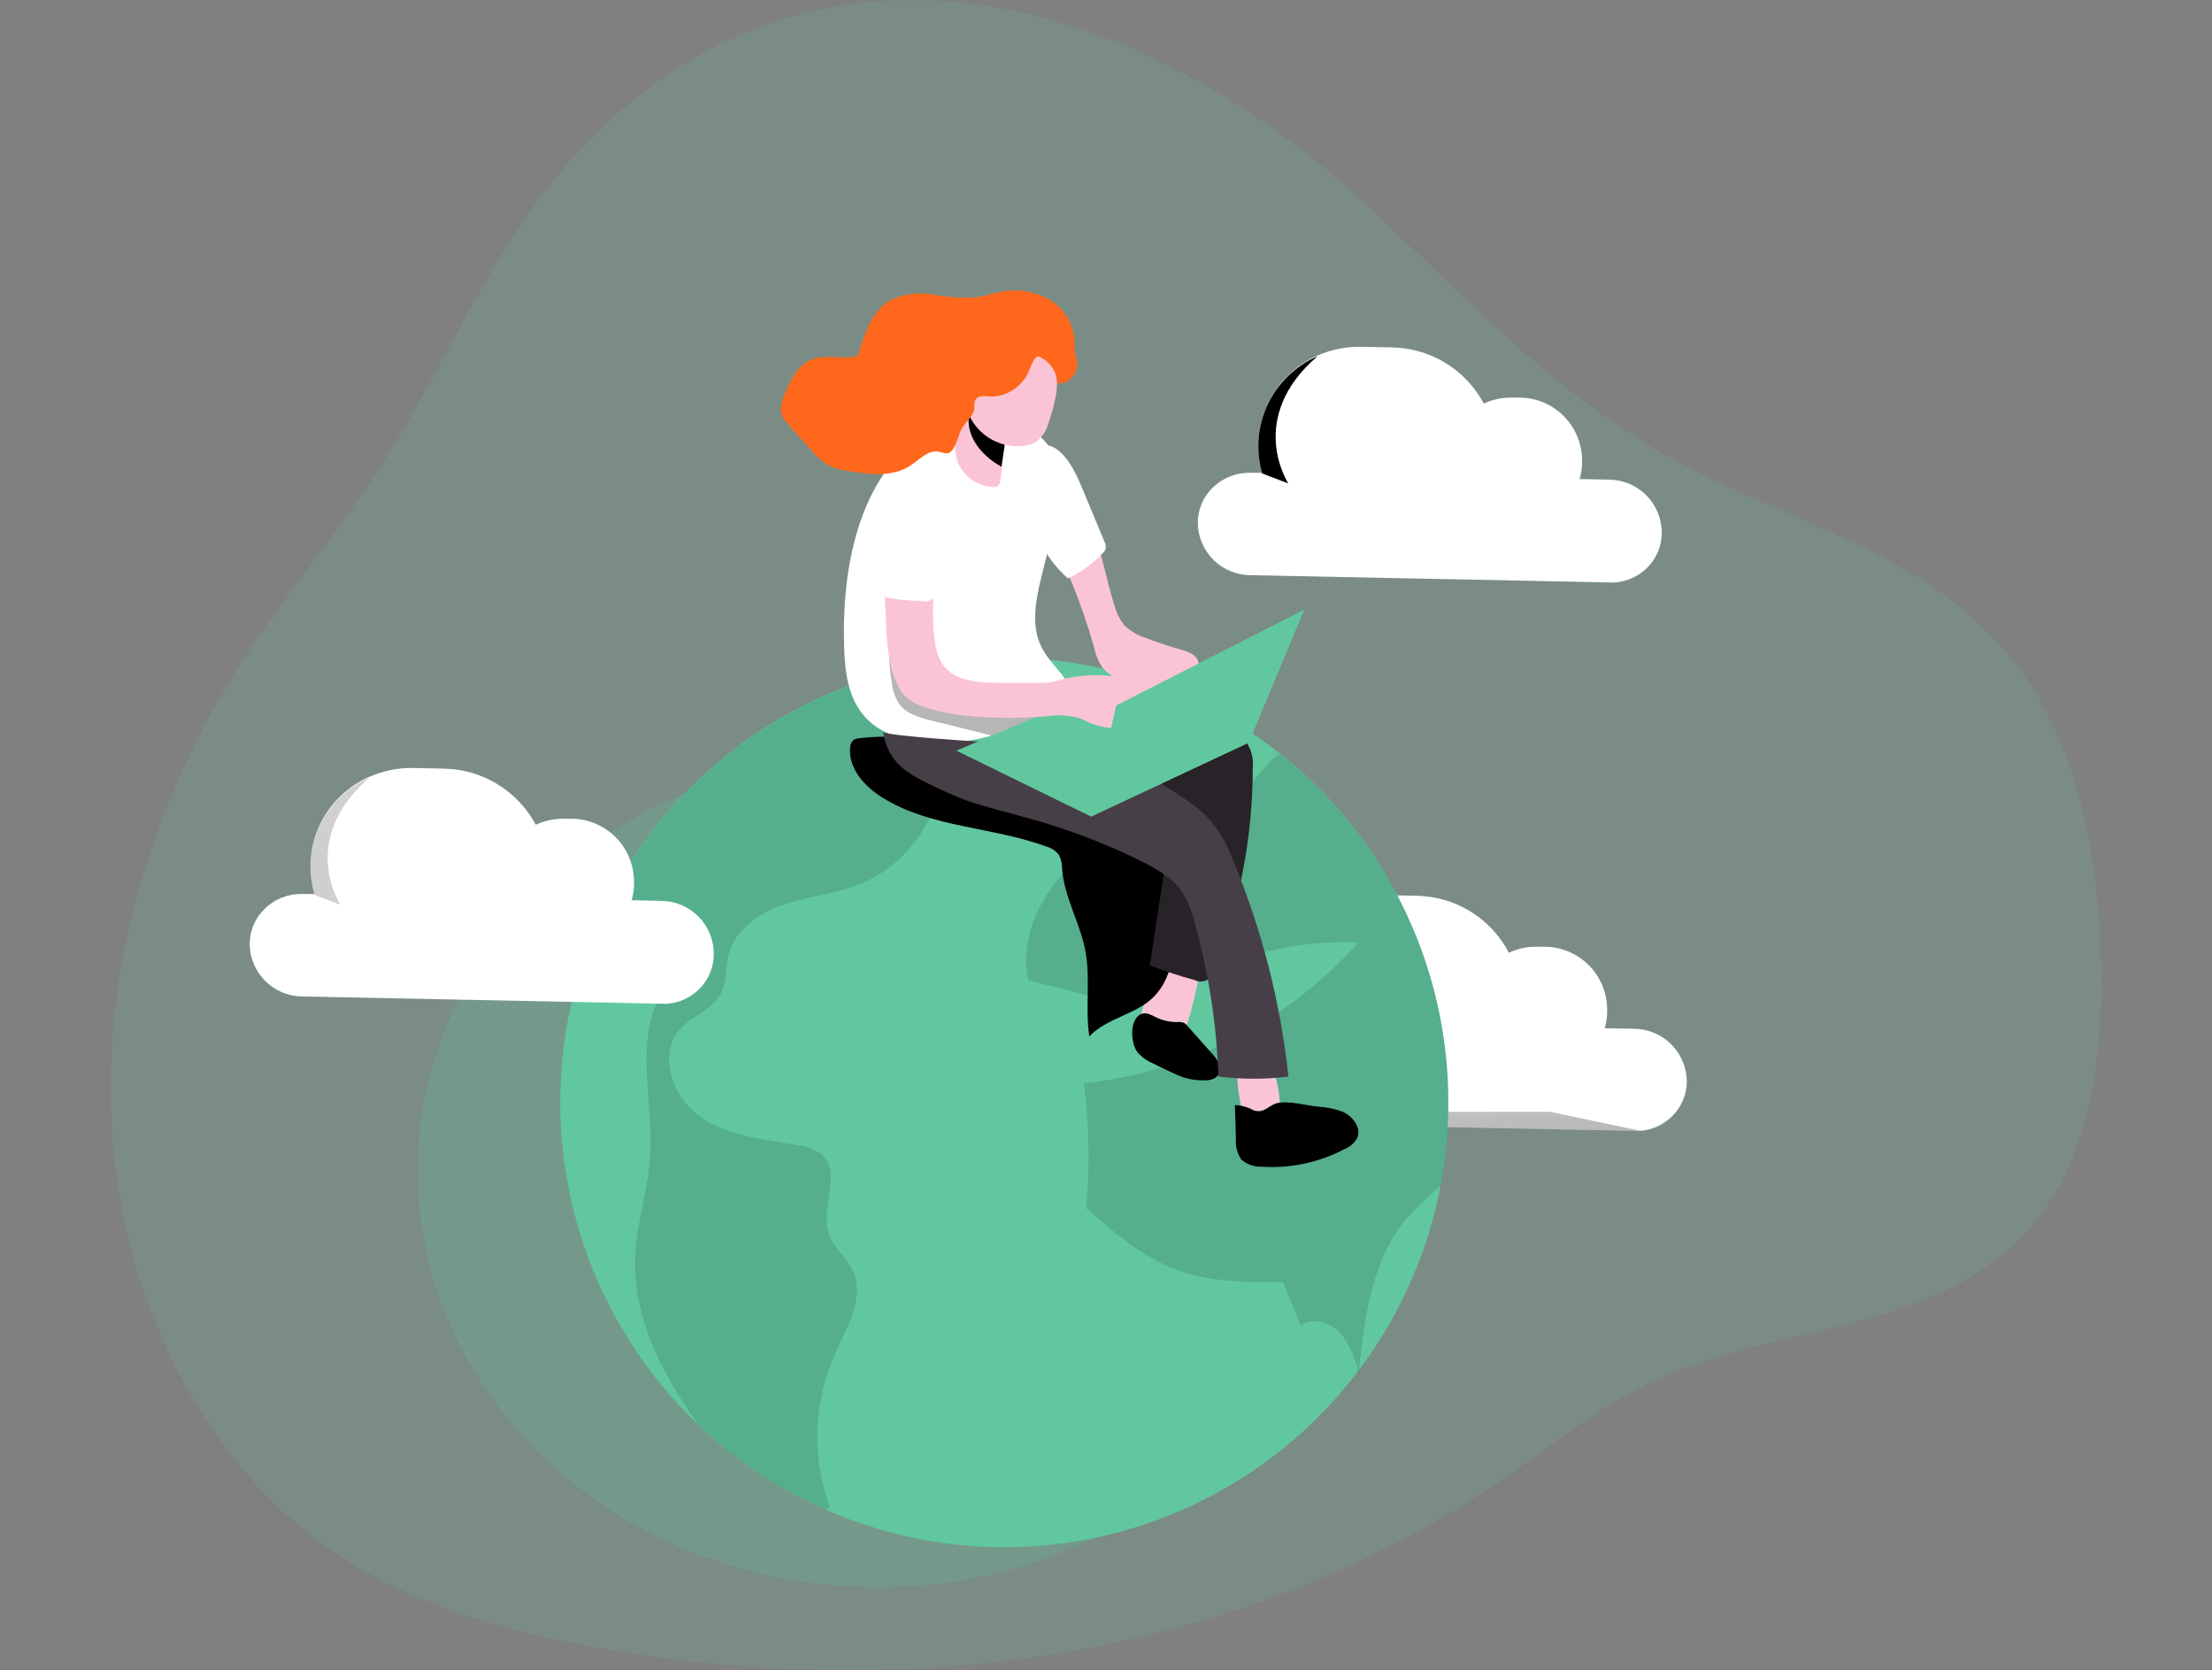 <svg width="612" height="462" viewBox="0 0 612 462" fill="none" xmlns="http://www.w3.org/2000/svg">
<rect x="0" y="0" width="612" height="462" fill="#808080" stroke="none"/>
<g clip-path="url(#clip0)">
<path opacity="0.18" d="M152.931 50.206C134.093 73.444 122.363 102.337 106.128 127.721C94.117 146.688 79.463 163.671 67.252 182.558C42.91 220.173 28.217 266.028 30.899 311.843C33.582 357.658 54.921 402.892 90.494 427.975C112.334 443.393 138.177 450.712 163.881 455.464C250.42 471.504 343.565 459.153 417.512 408.004C430.204 399.222 442.355 389.318 456.127 382.661C491.5 365.538 537.381 369.508 563.025 338.069C578.459 319.141 581.862 292.073 581.342 266.83C580.721 236.514 574.796 204.674 556.359 181.937C532.337 152.122 493.101 144.142 460.631 125.796C428.983 108.011 403.459 80.041 376.274 55.058C310.875 -5.073 216.789 -28.572 152.931 50.206Z" fill="#61C79F"/>
<path d="M466.697 299.051C466.701 300.906 466.324 302.743 465.591 304.446C464.857 306.15 463.782 307.685 462.433 308.956C460.122 311.155 457.139 312.511 453.965 312.805C453.372 312.856 452.776 312.856 452.183 312.805L352.753 310.8C348.941 310.759 345.295 309.23 342.592 306.537C339.889 303.845 338.342 300.202 338.279 296.384C338.272 294.529 338.643 292.692 339.369 290.985C340.096 289.279 341.162 287.739 342.503 286.459C345.264 283.831 348.944 282.391 352.753 282.449H356.136C355.436 279.991 355.079 277.447 355.075 274.89C355.069 271.236 355.808 267.619 357.247 264.261C358.686 260.903 360.794 257.875 363.442 255.361C365.779 253.123 368.489 251.311 371.45 250.008C375.285 248.334 379.438 247.513 383.621 247.602L392.068 247.782C397.324 247.89 402.454 249.409 406.923 252.181C411.391 254.953 415.035 258.877 417.472 263.542C419.908 262.381 422.582 261.811 425.279 261.878H427.461C431.986 261.924 436.315 263.737 439.527 266.931C442.738 270.125 444.579 274.448 444.657 278.981V279.803C444.655 281.365 444.426 282.918 443.976 284.414L452.203 284.575C456.024 284.626 459.675 286.167 462.381 288.869C465.086 291.572 466.635 295.224 466.697 299.051Z" fill="white"/>
<path d="M453.965 312.806C453.372 312.856 452.776 312.856 452.183 312.806L352.753 310.801C348.941 310.759 345.295 309.23 342.592 306.537C339.889 303.845 338.342 300.202 338.279 296.384C338.272 294.529 338.643 292.692 339.369 290.986C340.096 289.279 341.162 287.739 342.503 286.459C338.5 311.061 364.223 307.532 364.223 307.532H428.822L453.965 312.806Z" fill="url(#paint0_linear)"/>
<path d="M363.422 285.417L356.196 282.67C355.496 280.211 355.139 277.668 355.135 275.111C355.129 271.457 355.868 267.84 357.307 264.482C358.746 261.124 360.854 258.095 363.502 255.582C365.839 253.343 368.549 251.532 371.51 250.229C351.511 267.392 363.422 285.417 363.422 285.417Z" fill="url(#paint1_linear)"/>
<path opacity="0.23" d="M242.792 439.042C313.041 439.042 369.988 387.524 369.988 323.973C369.988 260.422 313.041 208.904 242.792 208.904C172.544 208.904 115.596 260.422 115.596 323.973C115.596 387.524 172.544 439.042 242.792 439.042Z" fill="#61C79F"/>
<path d="M400.717 304.906C400.75 331.62 392.069 357.614 375.994 378.931L375.734 379.292C358.119 402.545 332.826 418.769 304.371 425.066C275.916 431.364 246.152 427.325 220.396 413.671C194.639 400.017 174.567 377.638 163.765 350.529C152.962 323.42 152.133 293.348 161.424 265.683C170.715 238.019 189.522 214.563 214.486 199.505C239.45 184.447 268.946 178.768 297.705 183.482C326.464 188.196 352.613 202.995 371.483 225.238C390.353 247.481 400.714 275.717 400.717 304.906Z" fill="#61C79F"/>
<path d="M238.329 244.374C231.582 247.161 224.136 247.822 217.209 250.108C210.283 252.394 203.337 257.005 201.555 264.143C200.634 267.732 201.115 271.722 199.353 274.97C197.011 279.341 191.526 280.986 188.203 284.595C181.877 291.572 186.041 303.542 193.768 308.936C201.495 314.329 211.364 315.151 220.612 316.735C223.143 316.938 225.556 317.894 227.539 319.482C232.924 324.635 226.958 333.959 229.24 341.056C230.521 345.066 234.305 347.813 236.026 351.663C239.329 359.001 234.325 367.102 231.022 374.44C225.064 387.828 224.526 403.009 229.52 416.787C229.29 417.119 229.036 417.434 228.76 417.729C215.586 411.939 203.521 403.891 193.107 393.949C182.958 379.693 174.931 364.154 175.771 347.072C176.232 337.808 179.315 328.866 179.895 319.643C180.856 304.665 175.451 288.404 182.778 275.331C186.781 268.093 194.589 260.153 190.225 253.136C182.518 254.258 174.21 254.439 167.144 251.752C175.815 233.659 188.771 217.964 204.883 206.034C220.995 194.103 239.776 186.299 259.588 183.3C267.195 205.075 261.149 234.749 238.329 244.374Z" fill="url(#paint2_linear)"/>
<path d="M400.716 304.905C400.725 312.69 399.994 320.458 398.534 328.104C395.27 330.762 392.212 333.664 389.386 336.785C379.677 348.174 377.575 363.974 375.994 378.891C375.994 379.212 375.994 379.533 375.894 379.834C375.894 379.633 375.894 379.453 375.733 379.252C374.961 375.421 373.294 371.828 370.869 368.766C368.107 365.778 363.202 364.295 359.839 366.64C358.238 362.63 356.629 358.654 355.015 354.71C345.005 354.71 334.676 354.71 325.267 351.162C315.859 347.613 308.072 340.816 300.545 334.179C301.533 322.679 301.318 311.107 299.904 299.652C329.143 296.474 356.188 282.619 375.874 260.735C358.268 259.855 340.812 264.366 325.828 273.667C322.625 275.672 319.382 277.918 315.639 278.238C313.267 278.298 310.901 277.973 308.632 277.276L284.43 271.121C281.407 255.521 292.197 239.862 306.07 232.143C316.479 226.368 329.111 227.491 339.1 222.438C345.946 218.99 347.948 212.955 353.934 208.523H354.054C368.594 220.016 380.346 234.658 388.427 251.351C396.509 268.044 400.71 286.354 400.716 304.905Z" fill="url(#paint3_linear)"/>
<path d="M315.879 279.983C315.158 282.349 314.477 285.116 315.879 287.101C316.567 287.95 317.474 288.594 318.501 288.965C319.697 289.537 321.027 289.767 322.345 289.629C323.662 289.491 324.916 288.99 325.968 288.183C327.067 286.979 327.845 285.518 328.23 283.933C330.101 278.18 331.442 272.267 332.234 266.268C332.384 265.717 332.384 265.135 332.234 264.584C331.921 264.006 331.419 263.553 330.812 263.301C327.629 261.597 322.645 260.233 320.803 264.003C318.541 268.855 317.48 274.85 315.879 279.983Z" fill="#FBC4D6"/>
<path d="M325.508 282.73C326.18 282.638 326.865 282.699 327.51 282.91C327.949 283.154 328.331 283.489 328.631 283.893L335.537 291.652C336.878 293.156 338.279 295.221 337.339 297.006C337.007 297.502 336.569 297.919 336.057 298.224C335.544 298.529 334.97 298.716 334.376 298.77C331.031 299.077 327.668 298.416 324.687 296.865C322.565 295.943 320.463 294.86 318.401 293.858C316.869 293.161 315.53 292.101 314.498 290.77C312.916 288.364 312.496 282.59 315.258 280.745C316.68 279.843 317.921 280.484 319.262 281.106C321.18 282.152 323.324 282.71 325.508 282.73Z" fill="#61C79F"/>
<path d="M354.154 306.41C354.208 306.856 354.16 307.308 354.014 307.733C353.775 308.145 353.429 308.485 353.013 308.715C351.7 309.621 350.161 310.142 348.569 310.219C347.773 310.249 346.982 310.095 346.256 309.768C345.531 309.441 344.89 308.95 344.385 308.334C343.648 307.168 343.202 305.84 343.084 304.465C342.497 301.507 342.209 298.498 342.223 295.482C342.188 295.305 342.192 295.122 342.234 294.947C342.277 294.771 342.357 294.607 342.47 294.466C342.582 294.325 342.724 294.21 342.885 294.129C343.047 294.048 343.224 294.004 343.404 293.998C345.886 293.477 350.831 292.174 352.092 295.222C353.377 298.815 354.073 302.593 354.154 306.41Z" fill="#FBC4D6"/>
<path d="M364.664 306.109C366.797 306.224 368.905 306.629 370.929 307.312C371.936 307.66 372.86 308.212 373.645 308.933C374.43 309.654 375.059 310.528 375.493 311.502C375.898 312.456 375.947 313.523 375.634 314.51C374.942 315.974 373.728 317.126 372.23 317.738C365.116 321.525 357.089 323.254 349.049 322.73C346.986 322.813 344.971 322.095 343.424 320.725C342.308 319.07 341.785 317.083 341.943 315.091L341.663 305.668C343.474 305.748 345.242 306.249 346.827 307.131C349.79 308.134 350.951 305.728 353.393 305.126C356.576 304.384 361.421 305.788 364.664 306.109Z" fill="#61C79F"/>
<path d="M325.508 282.73C326.18 282.638 326.865 282.699 327.51 282.91C327.949 283.154 328.331 283.489 328.631 283.893L335.537 291.652C336.878 293.156 338.279 295.221 337.339 297.006C337.007 297.502 336.569 297.919 336.057 298.224C335.544 298.529 334.97 298.716 334.376 298.77C331.031 299.077 327.668 298.416 324.687 296.865C322.565 295.943 320.463 294.86 318.401 293.858C316.869 293.161 315.53 292.101 314.498 290.77C312.916 288.364 312.496 282.59 315.258 280.745C316.68 279.843 317.921 280.484 319.262 281.106C321.18 282.152 323.324 282.71 325.508 282.73Z" fill="url(#paint4_linear)"/>
<path d="M364.664 306.109C366.797 306.224 368.905 306.629 370.929 307.312C371.936 307.66 372.86 308.212 373.645 308.933C374.43 309.654 375.059 310.528 375.493 311.502C375.898 312.456 375.947 313.523 375.634 314.51C374.942 315.974 373.728 317.126 372.23 317.738C365.116 321.525 357.089 323.254 349.049 322.73C346.986 322.813 344.971 322.095 343.424 320.725C342.308 319.07 341.785 317.083 341.943 315.091L341.663 305.668C343.474 305.748 345.242 306.249 346.827 307.131C349.79 308.134 350.951 305.728 353.393 305.126C356.576 304.384 361.421 305.788 364.664 306.109Z" fill="url(#paint5_linear)"/>
<path d="M250.619 204.012C246.313 203.638 241.98 203.705 237.688 204.213C237.126 204.241 236.582 204.414 236.106 204.714C235.833 204.972 235.614 205.282 235.462 205.627C235.311 205.971 235.23 206.343 235.225 206.719C234.625 212.534 239.229 217.586 244.193 220.654C257.626 228.995 274.561 228.674 289.395 234.128C290.81 234.503 292.067 235.326 292.978 236.474C293.597 237.717 293.899 239.095 293.859 240.484C294.519 248.323 298.863 255.381 300.305 263.1C301.746 270.82 300.205 278.9 301.386 286.68C306.25 281.487 314.538 280.665 319.402 275.532C323.966 270.8 324.867 263.742 325.548 257.206L327.389 239.281C327.731 237.988 327.59 236.615 326.993 235.419C326.396 234.223 325.384 233.286 324.147 232.784C302.247 218.609 276.583 206.258 250.619 204.012Z" fill="url(#paint6_linear)"/>
<path d="M339.18 202.208C341.203 202.614 343.079 203.564 344.605 204.955C346.171 207.138 346.883 209.82 346.607 212.494C346.559 231.519 342.968 250.368 336.017 268.073C335.952 268.695 335.735 269.292 335.386 269.811C335.038 270.33 334.567 270.756 334.016 271.051C333.465 271.346 332.85 271.501 332.225 271.502C331.6 271.504 330.985 271.352 330.432 271.061C326.269 269.935 322.167 268.597 318.141 267.051L323.586 230.96C323.846 229.958 323.79 228.901 323.426 227.932C323.024 227.246 322.46 226.667 321.784 226.248C315.574 221.723 309.014 217.701 302.166 214.218C296.701 211.451 290.436 208.203 288.954 202.348C288.647 201.348 288.585 200.288 288.773 199.258C288.961 198.229 289.394 197.26 290.035 196.433C290.901 195.581 291.92 194.901 293.038 194.428C296.661 192.644 301.225 190.418 305.389 190.779C308.732 191.12 310.013 193.045 312.796 194.468C320.523 198.318 330.792 199.762 339.18 202.208Z" fill="#282328"/>
<path d="M301.987 144.803C304.669 152.202 305.99 160.042 308.352 167.52C308.87 169.503 309.797 171.354 311.075 172.954C312.773 174.585 314.83 175.794 317.08 176.483C320.217 177.699 323.406 178.762 326.649 179.671C328.811 180.252 331.393 181.255 331.634 183.46C331.685 184.196 331.532 184.931 331.193 185.586C330.357 187.079 329.152 188.334 327.694 189.229C326.237 190.124 324.574 190.63 322.866 190.698C319.455 190.79 316.059 190.232 312.857 189.054C309.941 188.463 307.265 187.019 305.17 184.904C303.978 183.145 303.142 181.17 302.707 179.089C299.422 167.409 294.864 156.126 289.115 145.445C287.395 142.624 286.049 139.591 285.111 136.422C283.79 130.888 283.77 117.775 289.475 122.587C294.079 126.477 299.965 139.309 301.987 144.803Z" fill="#FBC4D6"/>
<path d="M280.146 201.506C283.521 200.196 286.804 198.662 289.975 196.914C301.986 190.258 292.157 186.989 288.153 178.989C285.291 173.315 286.452 166.518 287.933 160.363C290.556 149.535 294.059 138.307 291.537 127.5C291.221 125.746 290.539 124.079 289.535 122.608C288.8 121.695 287.953 120.88 287.012 120.182C284.477 117.988 281.559 116.282 278.405 115.149C272.399 113.144 265.593 114.608 259.888 117.475C237.467 128.743 232.683 157.195 233.584 179.952C233.824 186.268 234.805 192.944 238.869 197.777C242.932 202.609 248.677 204.453 254.563 205.175C263.262 206.066 272.046 204.806 280.146 201.506Z" fill="white"/>
<path d="M246.716 188.634C246.897 190.769 247.583 192.831 248.718 194.649C250.72 197.476 254.403 198.518 257.786 199.341L273.02 203.11C274.877 203.674 276.805 203.964 278.745 203.972C282.909 203.772 286.492 201.105 289.795 198.539C290.639 197.96 291.372 197.233 291.957 196.393C283.55 195.591 275.162 194.749 266.794 193.526C261.87 192.804 256.665 191.802 253.042 188.413C251.17 186.561 249.746 184.305 248.878 181.817C248.277 180.273 247.997 176.343 246.255 176.002C245.817 180.213 245.972 184.466 246.716 188.634Z" fill="url(#paint7_linear)"/>
<path d="M276.783 132.773C276.782 133.405 276.53 134.011 276.083 134.457C275.667 134.703 275.18 134.802 274.702 134.738C273.133 134.664 271.598 134.255 270.201 133.537C268.803 132.819 267.576 131.81 266.601 130.577C265.626 129.344 264.926 127.916 264.548 126.389C264.171 124.862 264.124 123.272 264.412 121.725C264.772 119.72 265.633 117.996 266.174 116.111C267.235 112.342 267.055 108.091 269.437 104.983C271.499 109.71 273.853 114.304 276.483 118.738C277.156 119.62 277.623 120.641 277.852 121.726C278.08 122.812 278.064 123.935 277.804 125.014L276.783 132.773Z" fill="#FBC4D6"/>
<path d="M277.964 123.069L277.064 129.084C277.064 129.084 266.754 123.971 268.095 114.488C269.437 105.004 277.964 123.069 277.964 123.069Z" fill="url(#paint8_linear)"/>
<path d="M290.015 117.214C289.487 119.141 288.366 120.853 286.813 122.107C286.071 122.61 285.243 122.97 284.37 123.169C281.305 123.765 278.13 123.374 275.3 122.052C272.47 120.731 270.131 118.546 268.616 115.811C267.188 113.041 266.374 109.994 266.229 106.88C266.084 103.766 266.611 100.657 267.775 97.766C268.728 94.594 270.884 91.924 273.781 90.327C275.364 89.701 277.078 89.478 278.769 89.678C280.459 89.877 282.074 90.493 283.469 91.47C287.261 94.121 290.192 97.831 291.897 102.137C293.359 106.528 291.517 113.024 290.015 117.214Z" fill="#FBC4D6"/>
<path d="M335.277 227.411C337.842 230.683 339.87 234.345 341.282 238.258C349.155 257.274 354.271 277.32 356.476 297.788C350.048 298.59 343.546 298.59 337.118 297.788C336.615 283.338 334.391 269.001 330.492 255.08C329.803 252.084 328.619 249.224 326.989 246.619C324.126 242.469 319.422 240.063 314.978 237.817C304.579 232.756 293.711 228.727 282.528 225.787C277.804 224.484 273.04 223.281 268.395 221.777C264.492 220.453 253.542 215.601 250.379 212.975C248.721 211.716 247.335 210.135 246.303 208.326C245.271 206.517 244.615 204.518 244.374 202.448C244.374 203.491 274.881 205.576 277.063 205.335C284.41 204.554 293.078 200.343 300.325 203.33C305.99 205.656 311.175 210.508 316.339 213.857C322.605 217.787 330.252 221.596 335.277 227.411Z" fill="#473F47"/>
<path d="M301.846 225.867L264.612 207.641L308.272 189.095L345.526 205.396L301.846 225.867Z" fill="#61C79F"/>
<path d="M245.134 140.292C245.134 140.994 244.954 141.676 244.874 142.297C243.773 152.563 244.774 162.628 245.155 172.834C245.395 179.15 246.215 191.18 252.922 194.408C265.453 200.423 289.635 198.138 289.635 198.138C292.439 197.687 295.304 197.803 298.063 198.478C299.564 198.94 300.945 199.722 302.407 200.283C307.692 202.288 313.597 201.285 319.162 200.283C320.121 200.169 321.047 199.862 321.885 199.381C322.856 198.517 323.448 197.305 323.535 196.007C323.621 194.708 323.193 193.428 322.345 192.443C320.538 190.542 318.189 189.246 315.619 188.734C308.591 186.436 301.063 186.145 293.879 187.892C292.961 188.202 292.025 188.456 291.076 188.654C289.965 188.834 288.839 188.915 287.713 188.894H279.186C269.377 188.894 260.128 189.015 258.647 177.526C258.1 173.271 257.993 168.971 258.327 164.694C258.907 156.974 260.929 149.315 260.509 141.596C260.483 139.147 259.872 136.741 258.727 134.578C258.146 133.504 257.3 132.597 256.27 131.944C255.24 131.291 254.059 130.914 252.842 130.849C251.581 130.943 250.365 131.362 249.313 132.064C248.261 132.767 247.408 133.729 246.836 134.859C245.95 136.554 245.374 138.394 245.134 140.292Z" fill="#FBC4D6"/>
<path d="M360.86 168.624L308.813 195.15L301.846 225.867L345.526 205.396L360.86 168.624Z" fill="#61C79F"/>
<path d="M292.577 106.146C292.52 104.238 291.814 102.405 290.576 100.953C289.947 100.223 289.203 99.6 288.374 99.109C287.213 98.427 286.932 98.367 286.172 99.47C285.191 100.893 284.87 102.557 283.97 104.041C282.984 105.687 281.609 107.064 279.966 108.051C278.119 109.199 275.971 109.765 273.8 109.675C272.938 109.545 272.06 109.545 271.198 109.675C270.908 109.73 270.634 109.849 270.395 110.022C270.157 110.195 269.959 110.419 269.817 110.678C269.61 111.428 269.536 112.208 269.596 112.984C269.416 114.989 267.434 116.412 266.333 118.157C265.232 119.901 264.912 122.487 263.591 124.352C263.346 124.726 263.008 125.03 262.61 125.234C261.669 125.635 260.608 125.114 259.627 124.934C256.725 124.432 254.383 127.139 251.9 128.783C246.916 132.072 240.39 131.229 234.504 130.247C232.703 130.029 230.946 129.528 229.3 128.763C227.521 127.712 225.942 126.354 224.635 124.753C222.453 122.347 220.291 119.901 218.149 117.455C217.353 116.672 216.721 115.738 216.288 114.708C216.059 113.99 215.997 113.228 216.108 112.482C216.303 111.09 216.715 109.737 217.329 108.472C218.89 104.963 220.712 101.154 224.235 99.57C227.758 97.986 231.922 99.169 235.806 98.768C236.279 98.767 236.74 98.62 237.127 98.347C237.436 97.997 237.656 97.577 237.767 97.124C239.389 91.73 241.411 85.876 246.255 83.089C249.988 81.293 254.196 80.737 258.266 81.505C262.296 82.267 266.407 82.503 270.497 82.206C272.499 81.885 274.501 81.224 276.503 80.823C281.184 79.781 286.084 80.494 290.275 82.828C292.344 84.061 294.074 85.789 295.311 87.857C296.548 89.926 297.253 92.269 297.362 94.678C297.282 95.618 297.282 96.564 297.362 97.505C297.502 98.387 297.882 99.249 298.022 100.131C298.104 100.894 298.024 101.665 297.787 102.394C297.55 103.124 297.162 103.795 296.648 104.363C296.133 104.931 295.505 105.384 294.803 105.691C294.102 105.998 293.343 106.154 292.577 106.146Z" fill="#FF681C"/>
<path d="M243.313 145.987C242.696 151.661 242.629 157.382 243.113 163.07C243.089 163.563 243.214 164.052 243.473 164.473C243.899 164.94 244.486 165.226 245.115 165.275C248.357 165.88 251.646 166.195 254.944 166.217C255.406 166.366 255.896 166.41 256.378 166.347C256.859 166.283 257.321 166.115 257.73 165.852C258.139 165.59 258.486 165.241 258.744 164.829C259.003 164.417 259.168 163.953 259.228 163.471C261.029 155.932 262.811 148.393 264.172 140.754C264.713 137.686 265.093 134.237 263.251 131.751C260.589 128.142 253.402 127.741 249.939 130.367C245.755 133.596 243.974 141.134 243.313 145.987Z" fill="white"/>
<path d="M299.964 136.363L305.63 149.957C305.91 150.485 306.022 151.087 305.95 151.681C305.806 152.169 305.528 152.606 305.149 152.944C302.382 155.875 299.097 158.268 295.46 160.002C292.107 157.002 289.385 153.362 287.453 149.295C285.571 144.463 285.992 139.09 286.552 133.937C286.893 130.668 286.772 120.162 292.317 124.232C296.181 127.019 298.223 132.172 299.964 136.363Z" fill="white"/>
<path d="M197.491 263.883C197.493 265.736 197.117 267.57 196.388 269.273C195.658 270.976 194.589 272.512 193.247 273.788C190.934 275.983 187.952 277.338 184.779 277.637C184.186 277.668 183.591 277.668 182.998 277.637L83.567 275.632C79.75 275.591 76.099 274.059 73.392 271.363C70.686 268.667 69.136 265.019 69.074 261.196C69.072 259.343 69.447 257.509 70.177 255.806C70.907 254.103 71.975 252.567 73.318 251.291C74.679 249.98 76.285 248.951 78.043 248.263C79.802 247.575 81.679 247.241 83.567 247.281H86.95C86.241 244.818 85.884 242.266 85.889 239.702C85.882 236.048 86.621 232.43 88.06 229.072C89.499 225.714 91.608 222.686 94.257 220.173C96.591 217.936 99.302 216.13 102.264 214.84C106.099 213.164 110.252 212.343 114.435 212.434L122.883 212.614C128.106 212.711 133.208 214.2 137.666 216.928C142.124 219.655 145.776 223.523 148.246 228.133C150.688 226.991 153.358 226.422 156.053 226.469H158.235C162.759 226.525 167.083 228.345 170.289 231.542C173.496 234.739 175.333 239.061 175.411 243.592V244.414C175.419 245.969 175.196 247.516 174.75 249.005L182.978 249.186C186.843 249.223 190.537 250.788 193.256 253.541C195.974 256.294 197.496 260.011 197.491 263.883Z" fill="white"/>
<path d="M184.779 277.637C184.186 277.668 183.591 277.668 182.998 277.637L83.567 275.632C79.75 275.591 76.099 274.059 73.392 271.363C70.686 268.667 69.136 265.019 69.074 261.196C69.072 259.343 69.447 257.509 70.177 255.806C70.907 254.103 71.975 252.566 73.318 251.291C69.414 275.873 95.037 272.364 95.037 272.364H159.636L184.779 277.637Z" fill="url(#paint9_linear)"/>
<path d="M94.157 250.248L86.95 247.502C86.241 245.038 85.884 242.486 85.889 239.922C85.882 236.268 86.621 232.651 88.06 229.293C89.499 225.935 91.608 222.906 94.257 220.393C96.591 218.157 99.302 216.351 102.264 215.06C82.306 232.223 94.157 250.248 94.157 250.248Z" fill="url(#paint10_linear)"/>
<path d="M459.771 147.35C459.772 149.205 459.395 151.041 458.661 152.744C457.928 154.447 456.855 155.982 455.507 157.255C453.185 159.45 450.198 160.805 447.019 161.104C446.426 161.155 445.83 161.155 445.237 161.104L345.827 159.099C342.042 159.049 338.424 157.531 335.733 154.865C333.042 152.2 331.486 148.593 331.393 144.803C331.373 142.931 331.737 141.075 332.464 139.35C333.19 137.626 334.264 136.069 335.617 134.778C338.387 132.15 342.072 130.711 345.887 130.768H349.25C348.55 128.309 348.193 125.766 348.189 123.209C348.183 119.555 348.922 115.938 350.361 112.58C351.8 109.222 353.908 106.194 356.556 103.68C358.891 101.439 361.602 99.626 364.564 98.327C368.398 96.649 372.551 95.828 376.735 95.921L385.183 96.101C390.405 96.198 395.508 97.689 399.963 100.42C404.418 103.152 408.064 107.025 410.526 111.64C412.962 110.482 415.636 109.912 418.333 109.976H420.515C425.04 110.022 429.369 111.835 432.581 115.029C435.792 118.224 437.632 122.547 437.71 127.079V127.901C437.709 129.463 437.48 131.017 437.03 132.513L445.257 132.673C449.116 132.72 452.801 134.286 455.517 137.032C458.232 139.779 459.76 143.485 459.771 147.35Z" fill="white"/>
<path d="M447.039 161.104C446.446 161.155 445.85 161.155 445.257 161.104L345.847 159.099C342.059 159.054 338.436 157.539 335.74 154.872C333.045 152.206 331.486 148.597 331.393 144.803C331.373 142.932 331.737 141.075 332.464 139.351C333.19 137.626 334.264 136.069 335.617 134.778C331.614 159.38 357.337 155.851 357.337 155.851H421.936L447.039 161.104Z" fill="url(#paint11_linear)"/>
<path d="M356.436 133.716L349.209 130.969C348.51 128.51 348.153 125.966 348.148 123.41C348.143 119.756 348.882 116.139 350.321 112.781C351.76 109.423 353.868 106.394 356.516 103.881C358.851 101.639 361.561 99.827 364.523 98.527C344.585 115.69 356.436 133.716 356.436 133.716Z" fill="url(#paint12_linear)"/>
<path d="M271.338 109.715C271.048 109.77 270.774 109.889 270.535 110.062C270.297 110.235 270.099 110.459 269.957 110.718C269.75 111.468 269.676 112.248 269.737 113.024C269.556 115.029 267.575 116.452 266.474 118.197C265.373 119.941 265.052 122.528 263.731 124.392C263.486 124.766 263.148 125.07 262.75 125.274C261.809 125.675 260.748 125.154 259.767 124.974C256.865 124.472 254.523 127.179 252.04 128.823C247.056 132.112 240.53 131.269 234.645 130.287C232.793 130.071 230.988 129.556 229.3 128.763C227.521 127.712 225.942 126.354 224.635 124.753C222.453 122.347 220.291 119.901 218.149 117.455C217.353 116.672 216.721 115.738 216.288 114.708C216.059 113.99 215.997 113.228 216.108 112.482C217.041 111.918 218.011 111.415 219.01 110.979C222.079 109.329 225.666 108.934 229.019 109.876C231.702 110.918 233.604 113.304 235.906 115.009C239.116 117.26 243.021 118.295 246.923 117.927C250.825 117.56 254.47 115.815 257.205 113.004C258.214 111.672 259.399 110.485 260.728 109.475C263.111 108.171 267.955 108.372 271.338 109.715Z" fill="url(#paint13_linear)"/>
</g>
<defs>
<linearGradient id="paint0_linear" x1="400.196" y1="357.518" x2="391.099" y2="240.506" gradientUnits="userSpaceOnUse">
<stop offset="0.01"/>
<stop offset="0.13" stop-opacity="0.69"/>
<stop offset="0.25" stop-opacity="0.32"/>
<stop offset="1" stop-opacity="0"/>
</linearGradient>
<linearGradient id="paint1_linear" x1="2997.73" y1="5552.06" x2="3970.63" y2="5341.41" gradientUnits="userSpaceOnUse">
<stop offset="0.01"/>
<stop offset="0.13" stop-opacity="0.69"/>
<stop offset="0.25" stop-opacity="0.32"/>
<stop offset="1" stop-opacity="0"/>
</linearGradient>
<linearGradient id="paint2_linear" x1="11818.6" y1="61165.2" x2="-85.814" y2="-24715.2" gradientUnits="userSpaceOnUse">
<stop offset="0.01"/>
<stop offset="0.13" stop-opacity="0.69"/>
<stop offset="0.25" stop-opacity="0.32"/>
<stop offset="1" stop-opacity="0"/>
</linearGradient>
<linearGradient id="paint3_linear" x1="21745.4" y1="44173.6" x2="16478.1" y2="-19355.1" gradientUnits="userSpaceOnUse">
<stop offset="0.01"/>
<stop offset="0.13" stop-opacity="0.69"/>
<stop offset="0.25" stop-opacity="0.32"/>
<stop offset="1" stop-opacity="0"/>
</linearGradient>
<linearGradient id="paint4_linear" x1="-21383.8" y1="2979.79" x2="-21794.3" y2="3247.67" gradientUnits="userSpaceOnUse">
<stop offset="0.01"/>
<stop offset="0.13" stop-opacity="0.69"/>
<stop offset="0.25" stop-opacity="0.32"/>
<stop offset="1" stop-opacity="0"/>
</linearGradient>
<linearGradient id="paint5_linear" x1="-30215.3" y1="3360.06" x2="-30334.4" y2="2848.82" gradientUnits="userSpaceOnUse">
<stop offset="0.01"/>
<stop offset="0.13" stop-opacity="0.69"/>
<stop offset="0.25" stop-opacity="0.32"/>
<stop offset="1" stop-opacity="0"/>
</linearGradient>
<linearGradient id="paint6_linear" x1="-86483.3" y1="7372.63" x2="-92128.9" y2="16093.5" gradientUnits="userSpaceOnUse">
<stop offset="0.01"/>
<stop offset="0.13" stop-opacity="0.69"/>
<stop offset="0.25" stop-opacity="0.32"/>
<stop offset="1" stop-opacity="0"/>
</linearGradient>
<linearGradient id="paint7_linear" x1="7356" y1="2313.49" x2="6429.32" y2="4530.76" gradientUnits="userSpaceOnUse">
<stop offset="0.01"/>
<stop offset="0.13" stop-opacity="0.69"/>
<stop offset="0.25" stop-opacity="0.32"/>
<stop offset="1" stop-opacity="0"/>
</linearGradient>
<linearGradient id="paint8_linear" x1="-7855.83" y1="1091.45" x2="-8060.86" y2="1349.41" gradientUnits="userSpaceOnUse">
<stop offset="0.01"/>
<stop offset="0.13" stop-opacity="0.69"/>
<stop offset="0.25" stop-opacity="0.32"/>
<stop offset="1" stop-opacity="0"/>
</linearGradient>
<linearGradient id="paint9_linear" x1="8388.31" y1="4590.31" x2="8360.87" y2="3042.32" gradientUnits="userSpaceOnUse">
<stop offset="0.01"/>
<stop offset="0.13" stop-opacity="0.69"/>
<stop offset="0.25" stop-opacity="0.32"/>
<stop offset="1" stop-opacity="0"/>
</linearGradient>
<linearGradient id="paint10_linear" x1="526.377" y1="4899.33" x2="1499.31" y2="4688.8" gradientUnits="userSpaceOnUse">
<stop offset="0.01"/>
<stop offset="0.13" stop-opacity="0.69"/>
<stop offset="0.25" stop-opacity="0.32"/>
<stop offset="1" stop-opacity="0"/>
</linearGradient>
<linearGradient id="paint11_linear" x1="23798.4" y1="2940.73" x2="23770.9" y2="1393.28" gradientUnits="userSpaceOnUse">
<stop offset="0.01"/>
<stop offset="0.13" stop-opacity="0.69"/>
<stop offset="0.25" stop-opacity="0.32"/>
<stop offset="1" stop-opacity="0"/>
</linearGradient>
<linearGradient id="paint12_linear" x1="2934.09" y1="2738.01" x2="3906.99" y2="2527.35" gradientUnits="userSpaceOnUse">
<stop offset="0.01"/>
<stop offset="0.13" stop-opacity="0.69"/>
<stop offset="0.25" stop-opacity="0.32"/>
<stop offset="1" stop-opacity="0"/>
</linearGradient>
<linearGradient id="paint13_linear" x1="8723.13" y1="1922.97" x2="7571.88" y2="-227.057" gradientUnits="userSpaceOnUse">
<stop offset="0.01"/>
<stop offset="0.13" stop-opacity="0.69"/>
<stop offset="0.25" stop-opacity="0.32"/>
<stop offset="1" stop-opacity="0"/>
</linearGradient>
<clipPath id="clip0">
<rect width="612" height="462" fill="white"/>
</clipPath>
</defs>
</svg>

